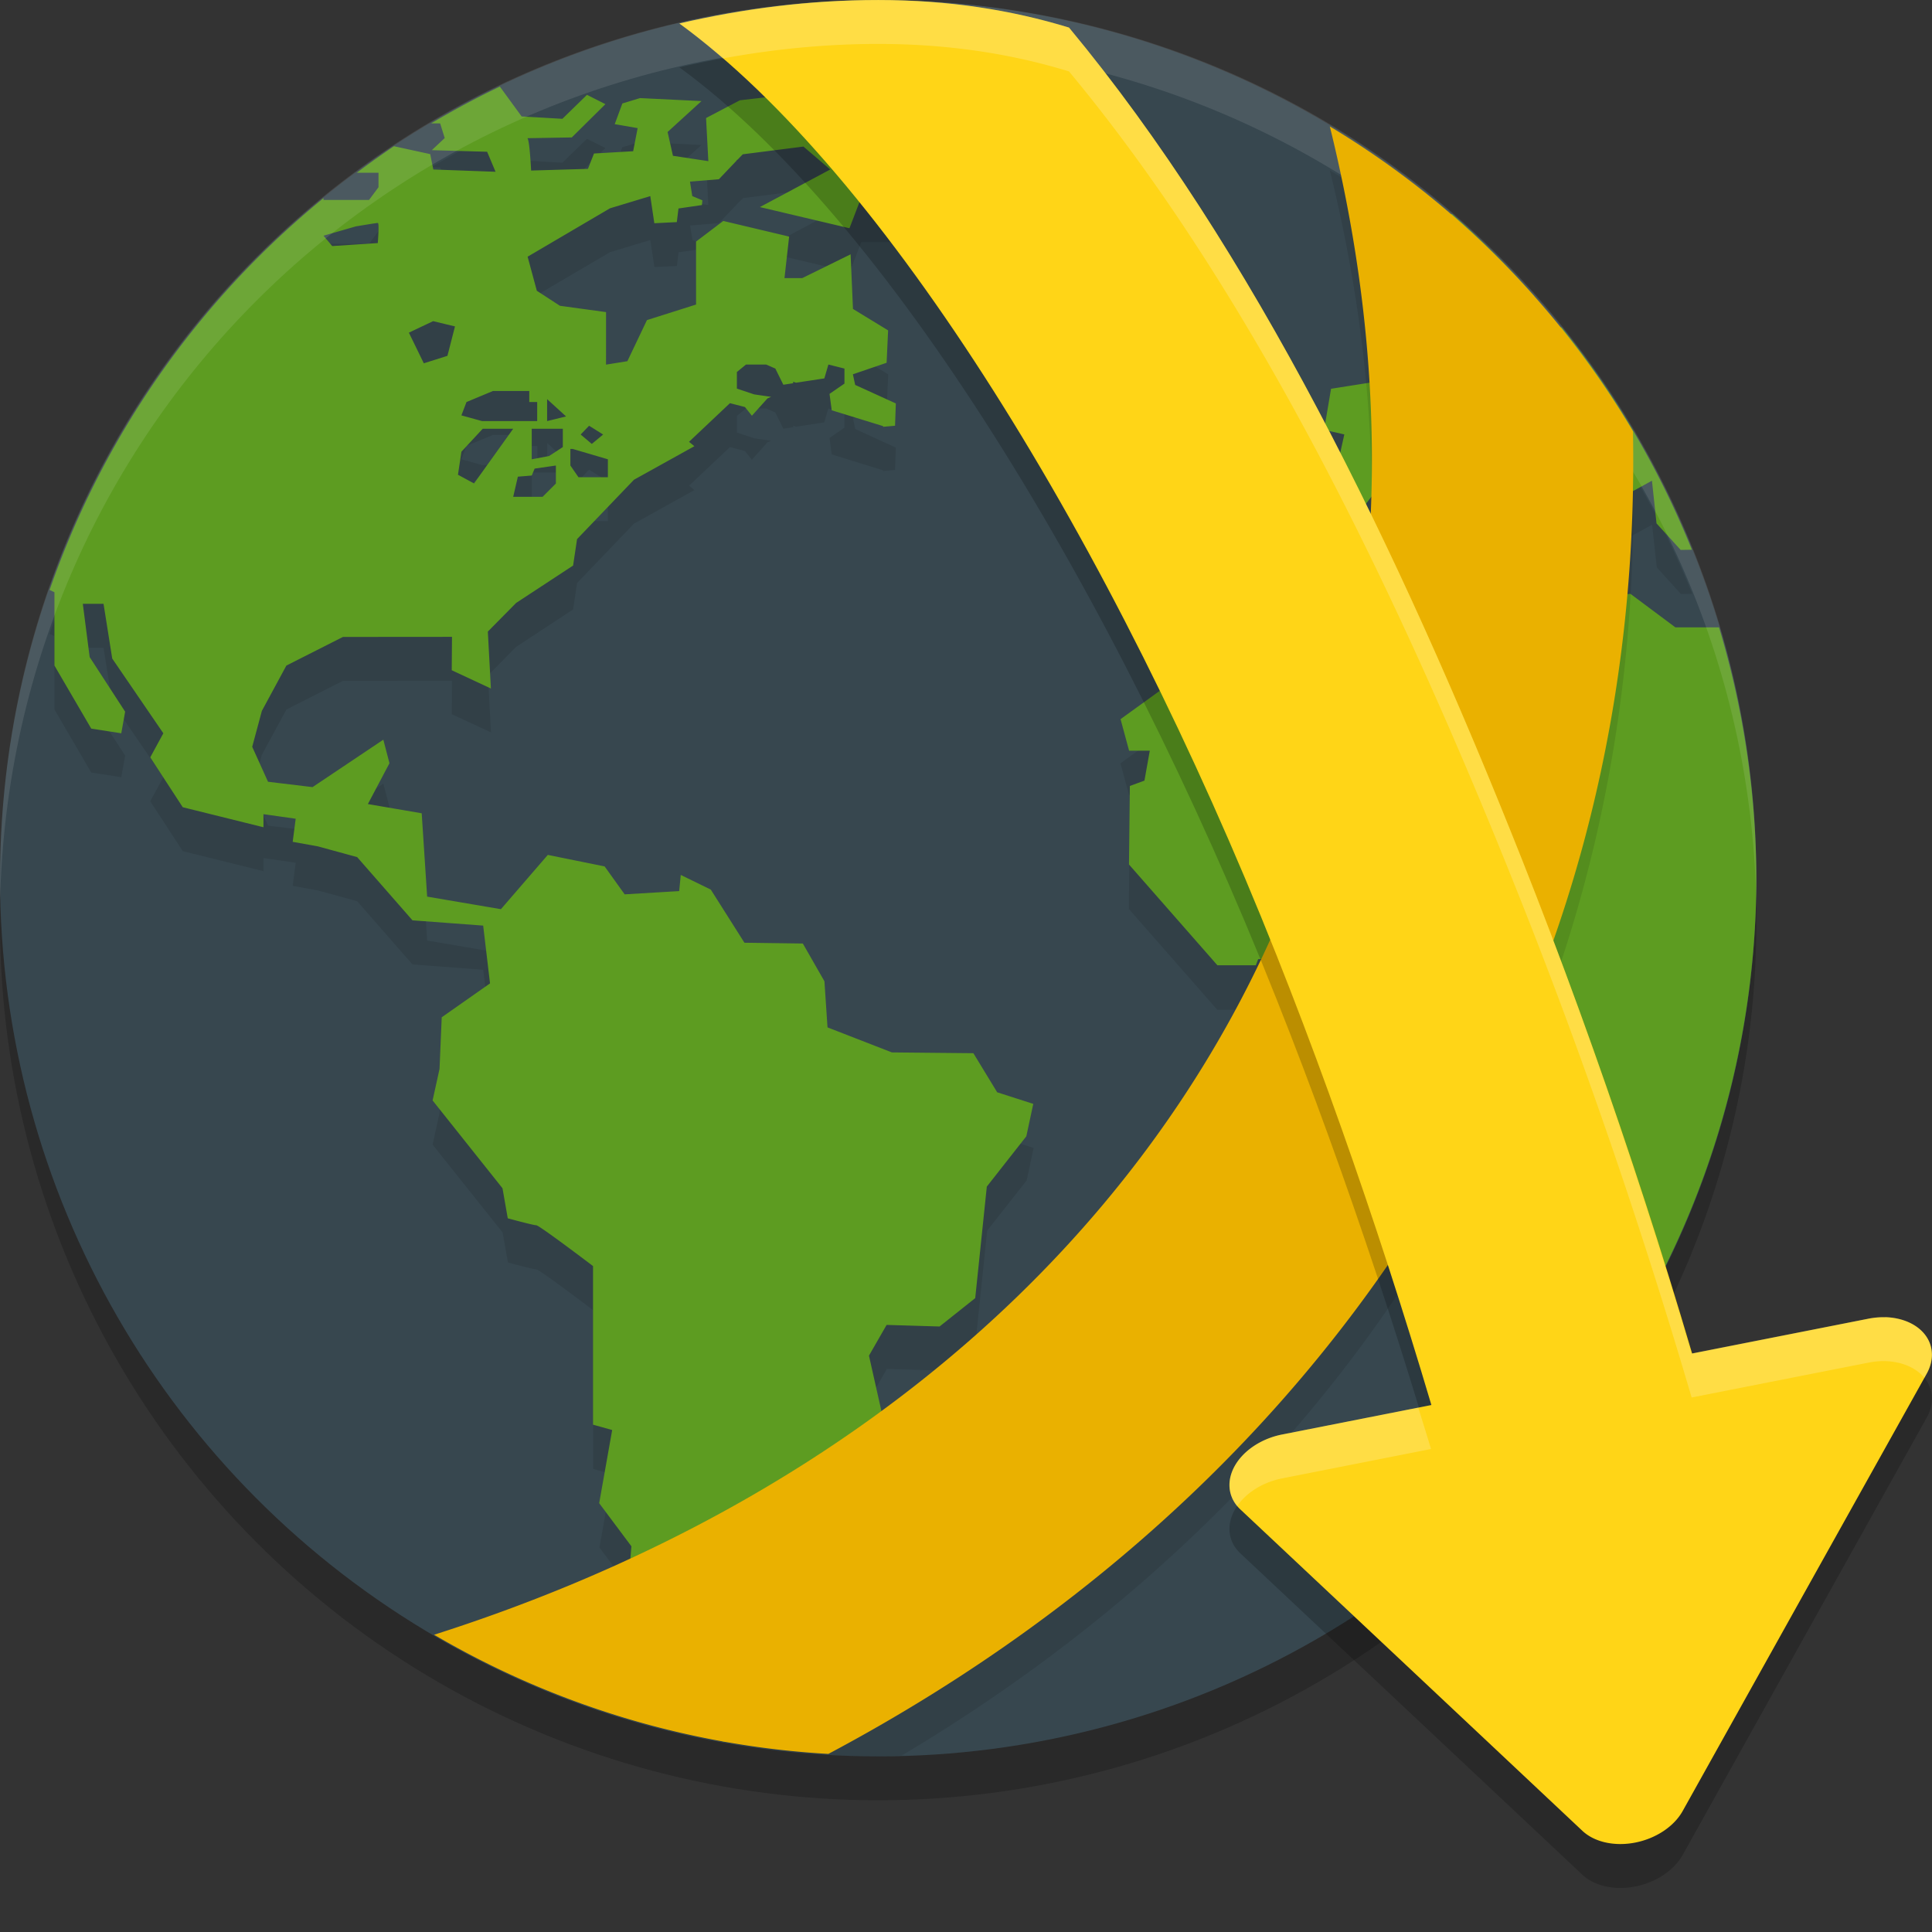 <svg xmlns="http://www.w3.org/2000/svg" width="22" height="22" version="1"><rect width="100%" height="100%" fill="#333333" stroke="none"/><defs>
<linearGradient id="ucPurpleBlue" x1="0%" y1="0%" x2="100%" y2="100%">
  <stop offset="0%" style="stop-color:#B794F4;stop-opacity:1"/>
  <stop offset="100%" style="stop-color:#4299E1;stop-opacity:1"/>
</linearGradient>
</defs>
 <circle style="opacity:0.2" cx="10" cy="10.5" r="10"/>
 <circle style="fill:#37474f" cx="10" cy="10" r="10"/>
 <path style="opacity:0.1" d="M 5.692,1.486 A 10,10 0 0 0 4.91,1.906 H 5.013 L 5.064,2.072 4.917,2.21 5.547,2.228 5.643,2.455 4.935,2.429 4.899,2.254 4.486,2.164 A 10,10 0 0 0 4.063,2.467 h 0.247 v 0.165 L 4.202,2.777 H 3.685 V 2.755 A 10,10 0 0 0 0.565,7.218 l 0.055,0.026 V 8.079 L 1.039,8.797 1.381,8.85 1.425,8.604 1.021,7.982 0.943,7.376 H 1.179 L 1.278,7.999 1.86,8.85 1.711,9.124 2.081,9.692 3,9.92 V 9.771 l 0.367,0.053 -0.034,0.263 0.288,0.053 0.446,0.122 0.63,0.72 0.806,0.061 0.078,0.658 -0.551,0.386 -0.025,0.588 -0.079,0.359 0.797,1 0.061,0.342 c 0,0 0.289,0.079 0.324,0.079 0.035,0 0.647,0.465 0.647,0.465 v 1.807 l 0.219,0.062 -0.148,0.833 0.367,0.491 -0.067,0.826 0.423,0.745 a 10,10 0 0 0 1.072,0.211 l -0.158,-0.134 0.026,-0.193 0.082,-0.236 0.018,-0.241 -0.312,-0.01 -0.157,-0.197 0.259,-0.25 0.035,-0.187 -0.289,-0.083 0.018,-0.175 0.411,-0.062 0.626,-0.302 0.21,-0.386 0.656,-0.842 -0.148,-0.658 0.201,-0.351 0.604,0.019 0.406,-0.323 0.132,-1.27 0.45,-0.573 0.079,-0.369 -0.411,-0.132 -0.271,-0.445 -0.928,-0.01 L 9.423,12.199 9.389,11.674 9.142,11.244 8.477,11.234 8.094,10.63 7.752,10.463 7.734,10.646 7.113,10.684 6.886,10.366 6.238,10.235 5.704,10.853 4.864,10.71 4.803,9.761 4.189,9.656 4.435,9.191 4.365,8.923 3.56,9.463 3.053,9.402 2.872,9.004 2.982,8.595 3.262,8.079 3.905,7.753 5.147,7.752 5.144,8.132 5.591,8.34 5.556,7.692 5.877,7.366 6.526,6.94 6.571,6.639 7.219,5.963 7.907,5.581 7.847,5.53 8.312,5.091 8.483,5.136 8.562,5.235 8.739,5.037 8.782,5.019 8.589,4.991 8.391,4.925 V 4.736 l 0.104,-0.085 h 0.229 l 0.105,0.046 0.091,0.185 0.112,-0.017 v -0.017 l 0.031,0.011 0.323,-0.049 0.046,-0.158 0.184,0.046 v 0.172 l -0.17,0.117 0.025,0.187 0.584,0.181 c 0,0 9.5e-4,0.003 0.002,0.008 l 0.135,-0.012 0.009,-0.254 L 9.739,4.885 9.713,4.764 10.098,4.632 10.114,4.263 9.713,4.018 9.686,3.396 9.135,3.667 H 8.933 L 8.986,3.194 8.236,3.016 7.926,3.251 V 3.968 L 7.367,4.146 7.143,4.613 6.9,4.653 V 4.054 L 6.376,3.982 6.113,3.811 6.008,3.423 6.946,2.872 7.405,2.733 7.452,3.041 7.708,3.029 7.727,2.873 7.995,2.834 8,2.78 7.885,2.733 7.858,2.568 8.187,2.54 8.386,2.332 l 0.011,-0.015 0.003,9.75e-4 0.061,-0.062 0.691,-0.088 0.306,0.261 -0.802,0.428 1.02,0.241 0.132,-0.342 h 0.446 L 10.411,2.458 10.097,2.379 V 2.002 L 9.107,1.563 8.425,1.642 8.04,1.844 8.066,2.335 7.663,2.274 7.601,2.002 7.987,1.651 7.287,1.616 7.086,1.677 6.999,1.913 7.261,1.958 7.209,2.221 6.763,2.247 6.693,2.422 6.046,2.441 c 0,0 -0.018,-0.368 -0.044,-0.368 -0.026,5e-5 0.507,-0.009 0.507,-0.009 L 6.894,1.686 6.684,1.58 6.404,1.853 5.94,1.826 Z m 10.841,1.45 -0.318,0.125 -0.204,0.223 0.047,0.26 0.251,0.035 0.15,0.379 0.433,-0.175 0.071,0.506 h -0.13 l -0.355,-0.053 -0.394,0.066 -0.381,0.539 -0.545,0.086 -0.079,0.468 0.23,0.054 -0.066,0.301 -0.541,-0.108 -0.496,0.108 -0.105,0.276 0.086,0.581 0.291,0.137 0.488,-0.003 0.33,-0.029 0.101,-0.264 0.516,-0.671 0.34,0.069 0.334,-0.303 0.062,0.236 0.822,0.557 -0.101,0.135 -0.371,-0.02 0.143,0.202 0.229,0.05 L 17.637,6.592 17.631,6.27 17.75,6.21 17.654,6.109 17.105,5.802 16.962,5.395 h 0.456 l 0.146,0.145 0.393,0.34 0.017,0.41 0.407,0.434 0.151,-0.595 0.281,-0.154 0.053,0.486 0.275,0.303 0.128,-0.002 A 10,10 0 0 0 17.784,4.229 l -0.663,-0.006 -0.045,-0.15 0.395,-0.201 a 10,10 0 0 0 -0.937,-0.936 z m -12.231,0.104 c 0.019,0 0,0.229 0,0.229 L 3.783,3.302 3.685,3.184 4.052,3.078 c 0,0 0.23,-0.039 0.25,-0.039 z m 0.631,1.118 0.249,0.06 -0.086,0.335 -0.27,0.086 -0.17,-0.35 z M 5.615,4.952 h 0.413 v 0.126 H 6.119 V 5.295 H 5.489 L 5.254,5.23 5.312,5.078 Z m 0.616,0.093 0.217,0.197 -0.217,0.053 z M 6.708,5.348 6.868,5.448 6.739,5.555 6.612,5.448 Z M 5.497,5.381 H 5.845 L 5.398,6.005 5.215,5.906 5.254,5.644 Z m 0.559,0 H 6.409 V 5.591 L 6.252,5.693 6.056,5.73 Z M 6.495,5.612 H 6.521 L 6.922,5.73 V 5.934 H 6.587 L 6.495,5.801 Z M 6.33,5.801 V 6.006 L 6.18,6.157 H 5.845 l 0.053,-0.229 0.158,-0.014 0.032,-0.079 z M 16.74,6.67 15.558,6.762 15.192,6.959 H 14.723 L 14.493,6.936 13.924,7.253 V 7.85 l -1.165,0.842 0.097,0.359 h 0.236 l -0.062,0.342 -0.166,0.062 -0.01,0.895 1.007,1.148 h 0.437 l 0.027,-0.069 h 0.787 l 0.227,-0.211 h 0.447 l 0.244,0.246 0.666,0.069 -0.088,0.887 0.738,1.307 -0.389,0.745 0.026,0.351 0.306,0.307 v 0.844 l 0.353,0.476 A 10,10 0 0 0 19.987,10.257 10,10 0 0 0 19.575,7.644 H 19.078 L 18.566,7.262 18.028,7.315 V 7.644 H 17.857 L 17.674,7.512 16.74,7.275 Z"/>
 <path style="fill:#5d9c21" d="M 5.692,0.986 A 10,10 0 0 0 4.91,1.405 h 0.102 l 0.052,0.167 -0.147,0.138 0.63,0.018 0.096,0.228 -0.709,-0.026 -0.035,-0.175 -0.413,-0.09 A 10,10 0 0 0 4.063,1.967 H 4.31 V 2.132 L 4.202,2.277 H 3.684 v -0.021 A 10,10 0 0 0 0.565,6.718 l 0.055,0.026 V 7.579 L 1.039,8.297 1.381,8.35 1.425,8.104 1.021,7.482 0.943,6.876 H 1.179 L 1.278,7.499 1.86,8.35 1.711,8.624 2.081,9.192 3,9.42 V 9.271 l 0.367,0.052 -0.034,0.263 0.288,0.052 0.446,0.122 0.63,0.72 0.805,0.06 0.078,0.658 -0.55,0.386 -0.025,0.588 -0.079,0.359 0.796,1 0.06,0.342 c 0,0 0.289,0.079 0.324,0.079 0.035,0 0.647,0.465 0.647,0.465 v 1.806 l 0.218,0.061 -0.148,0.833 0.367,0.491 -0.067,0.826 0.485,0.855 0.619,0.541 a 10,10 0 0 0 0.033,0.006 l 0.599,0.011 0.06,-0.202 -0.46,-0.388 0.026,-0.193 0.082,-0.236 0.018,-0.241 -0.311,-0.01 -0.157,-0.197 0.259,-0.25 0.035,-0.187 -0.289,-0.083 0.018,-0.175 0.411,-0.062 0.626,-0.301 0.21,-0.386 0.656,-0.841 -0.148,-0.658 0.201,-0.35 0.603,0.018 0.406,-0.323 0.132,-1.27 0.45,-0.573 0.079,-0.369 -0.411,-0.132 -0.271,-0.445 -0.928,-0.009 L 9.423,11.699 9.388,11.174 9.142,10.744 8.477,10.735 8.094,10.13 7.752,9.963 7.734,10.147 7.113,10.184 6.885,9.866 6.238,9.735 5.704,10.353 4.864,10.21 4.802,9.261 4.189,9.156 4.435,8.691 4.365,8.423 3.559,8.963 3.052,8.902 2.872,8.504 2.982,8.095 3.261,7.579 3.905,7.253 l 1.242,-10e-4 -0.003,0.38 0.446,0.208 -0.035,-0.648 L 5.877,6.866 6.526,6.44 6.571,6.139 7.219,5.463 7.907,5.081 7.846,5.031 8.312,4.591 l 0.171,0.044 0.079,0.099 0.177,-0.197 0.042,-0.018 -0.193,-0.028 L 8.391,4.425 V 4.236 l 0.104,-0.085 h 0.229 l 0.105,0.046 0.091,0.184 0.112,-0.017 v -0.017 l 0.032,0.011 0.323,-0.049 0.046,-0.158 0.183,0.046 v 0.171 l -0.17,0.117 0.025,0.187 0.584,0.18 c 0,0 10e-4,0.003 0.002,0.008 l 0.135,-0.012 0.009,-0.254 -0.463,-0.211 -0.026,-0.121 0.384,-0.131 0.017,-0.369 L 9.713,3.518 9.686,2.896 9.135,3.167 H 8.933 L 8.986,2.694 8.236,2.516 7.926,2.751 v 0.717 l -0.559,0.177 -0.223,0.468 -0.243,0.039 V 3.554 L 6.376,3.482 6.113,3.311 6.008,2.923 6.946,2.372 7.405,2.233 l 0.046,0.309 0.256,-0.013 0.019,-0.155 0.267,-0.039 0.005,-0.054 -0.115,-0.048 -0.026,-0.165 0.329,-0.027 0.198,-0.208 0.011,-0.015 0.003,9.5e-4 0.06,-0.062 0.691,-0.088 0.305,0.261 -0.801,0.428 1.02,0.241 0.131,-0.342 h 0.446 L 10.411,1.958 10.096,1.879 V 1.502 L 9.107,1.063 8.425,1.142 8.04,1.344 l 0.026,0.491 -0.403,-0.061 -0.061,-0.271 0.386,-0.352 -0.7,-0.034 -0.201,0.061 -0.087,0.236 0.261,0.045 -0.051,0.263 -0.446,0.026 -0.069,0.175 -0.647,0.019 c 0,0 -0.018,-0.368 -0.044,-0.368 -0.026,5e-5 0.507,-0.009 0.507,-0.009 L 6.894,1.186 6.684,1.08 6.404,1.353 5.94,1.326 Z M 16.533,2.436 16.215,2.561 16.01,2.783 l 0.047,0.26 0.251,0.035 0.15,0.379 0.432,-0.175 0.071,0.506 h -0.13 l -0.355,-0.052 -0.393,0.066 -0.381,0.539 -0.545,0.086 -0.079,0.467 0.23,0.053 -0.067,0.301 -0.541,-0.108 -0.496,0.108 -0.105,0.276 0.086,0.581 0.291,0.136 0.488,-0.003 0.33,-0.029 0.1,-0.263 0.515,-0.671 0.34,0.069 0.334,-0.302 0.062,0.236 0.822,0.556 -0.1,0.134 -0.371,-0.019 0.142,0.202 0.228,0.049 0.266,-0.111 -0.005,-0.322 0.119,-0.059 L 17.654,5.609 17.105,5.302 16.962,4.895 h 0.456 l 0.145,0.144 0.392,0.34 0.017,0.41 0.407,0.433 0.151,-0.594 0.281,-0.154 0.052,0.486 0.275,0.302 0.128,-0.002 a 10,10 0 0 0 -1.484,-2.532 l -0.663,-0.006 -0.045,-0.15 0.394,-0.201 A 10,10 0 0 0 16.533,2.436 Z M 4.302,2.539 c 0.019,0 0,0.229 0,0.229 L 3.783,2.802 3.684,2.684 4.052,2.578 c 0,0 0.23,-0.039 0.25,-0.039 z m 0.63,1.118 0.249,0.06 -0.086,0.335 -0.269,0.085 -0.17,-0.349 z m 0.682,0.795 h 0.413 v 0.126 h 0.09 V 4.795 H 5.489 L 5.254,4.73 5.312,4.578 Z m 0.616,0.093 0.216,0.197 -0.216,0.053 z M 6.708,4.848 6.868,4.948 6.739,5.055 6.612,4.948 Z m -1.211,0.034 H 5.844 L 5.398,5.505 5.215,5.406 l 0.039,-0.262 z m 0.558,0 H 6.409 V 5.091 L 6.252,5.193 6.055,5.23 Z M 6.495,5.112 h 0.026 L 6.922,5.23 V 5.434 H 6.587 L 6.495,5.301 Z M 6.33,5.301 V 5.506 L 6.179,5.657 h -0.335 l 0.053,-0.229 0.158,-0.013 0.033,-0.079 z m 10.41,0.869 -1.181,0.091 -0.366,0.197 h -0.469 l -0.23,-0.024 -0.569,0.317 v 0.596 l -1.165,0.842 0.097,0.359 h 0.236 l -0.061,0.341 -0.166,0.061 -0.01,0.894 1.007,1.148 h 0.437 l 0.027,-0.07 h 0.787 l 0.226,-0.21 h 0.447 l 0.244,0.246 0.666,0.069 -0.088,0.887 0.738,1.306 -0.388,0.745 0.026,0.351 0.305,0.306 v 0.843 l 0.402,0.542 v 0.369 A 10,10 0 0 0 20,10 10,10 0 0 0 19.575,7.144 H 19.078 L 18.566,6.762 18.028,6.815 V 7.144 H 17.857 L 17.674,7.012 16.74,6.775 Z"/>
 <path style="opacity:0.1;fill:#ffffff" d="m 10,2.4942526e-4 c -5.539,0 -9.999,4.46 -9.999,10 0,0.084 -0.002,0.167 0,0.25 C 0.133,4.827 4.544,0.5 10,0.5 c 5.455,0 9.867,4.327 9.999,9.75 0.002,-0.083 0,-0.166 0,-0.25 0,-5.54 -4.459,-10 -9.999,-10 z"/>
 <path style="opacity:0.1" d="m 15.143,1.94 c 0.928,3.762 0.465,7.138 -1.016,9.95 -1.653,3.141 -4.635,5.628 -8.62,7.031 a 10,10 0 0 0 4.492,1.079 10,10 0 0 0 0.27,-0.01 c 2.821,-1.679 5.068,-3.956 6.514,-6.703 1.239,-2.353 1.865,-5.026 1.812,-7.876 A 10,10 0 0 0 15.143,1.94 Z"/>
 <path style="fill:#eab100" d="m 15.143,1.44 c 0.928,3.762 0.465,7.138 -1.016,9.95 -1.731,3.288 -4.915,5.864 -9.184,7.225 a 10,10 0 0 0 4.49,1.357 c 3.218,-1.711 5.762,-4.17 7.35,-7.184 1.239,-2.353 1.865,-5.026 1.812,-7.876 A 10,10 0 0 0 15.143,1.44 Z"/>
 <path style="opacity:0.2" d="m 10,0.5 c -0.78,0 -1.535,0.098 -2.264,0.267 C 10.074,2.469 12.676,6.692 14.535,11.374 c 0.825,2.077 1.531,4.241 2.096,6.281 0.549,1.985 0.346,0.686 0.16,-0.025 l 2.837,-0.451 C 19.019,14.947 18.242,12.58 17.323,10.267 15.921,6.736 14.26,3.328 12.173,0.814 11.517,0.613 10.799,0.5 10,0.5 Z M 19.628,17.179 c 0.84,3.078 -0.132,-2.076 0,0 z"/>
 <path style="fill:#ffd517" d="m 10,2.4942526e-4 c -0.78,0 -1.535,0.098 -2.264,0.267 C 10.074,1.969 12.676,6.192 14.535,10.874 c 0.825,2.077 1.531,4.241 2.096,6.281 0.549,1.985 0.346,0.686 0.16,-0.025 l 2.837,-0.451 C 19.019,14.447 18.242,12.08 17.323,9.767 15.921,6.236 14.26,2.828 12.173,0.314 11.517,0.113 10.799,2.4942526e-4 10,2.4942526e-4 Z M 19.628,16.679 c 0.84,3.078 -0.132,-2.076 0,0 z"/>
 <path style="opacity:0.2" d="m 21.467,15.5 a 0.495,0.674 74.339 0 0 -0.194,0.017 L 17.936,16.176 14.599,16.835 a 0.495,0.674 74.339 0 0 -0.454,0.243 0.495,0.674 74.339 0 0 -0.022,0.609 l 1.948,1.83 1.948,1.831 a 0.495,0.674 74.339 0 0 1.142,-0.226 l 1.389,-2.49 1.39,-2.49 a 0.495,0.674 74.339 0 0 -0.473,-0.643 z"/>
 <path style="fill:#ffd517" d="m 21.467,15 a 0.495,0.674 74.339 0 0 -0.194,0.017 l -3.337,0.659 -3.337,0.659 a 0.495,0.674 74.339 0 0 -0.454,0.243 0.495,0.674 74.339 0 0 -0.022,0.609 l 1.948,1.83 1.948,1.831 a 0.495,0.674 74.339 0 0 1.142,-0.226 l 1.389,-2.49 1.39,-2.49 a 0.495,0.674 74.339 0 0 -0.473,-0.643 z"/>
 <path style="opacity:0.2;fill:#ffffff" d="m 10,2.4942526e-4 c -0.78,0 -1.535,0.098 -2.264,0.267 0.164,0.119 0.33,0.255 0.496,0.398 0.574,-0.105 1.163,-0.165 1.768,-0.165 0.799,0 1.518,0.112 2.173,0.313 2.088,2.514 3.748,5.923 5.15,9.453 0.747,1.882 1.395,3.796 1.94,5.647 l 2.01,-0.396 a 0.495,0.674 74.339 0 1 0.194,-0.018 0.495,0.674 74.339 0 1 0.446,0.19 l 0.026,-0.047 a 0.495,0.674 74.339 0 0 -0.473,-0.644 0.495,0.674 74.339 0 0 -0.194,0.018 l -2.01,0.396 C 18.718,13.563 18.07,11.649 17.323,9.767 15.921,6.236 14.26,2.828 12.173,0.314 11.517,0.113 10.799,2.4942526e-4 10,2.4942526e-4 Z M 16.151,16.028 14.598,16.335 a 0.495,0.674 74.339 0 0 -0.454,0.244 0.495,0.674 74.339 0 0 -0.057,0.571 0.495,0.674 74.339 0 1 0.057,-0.071 0.495,0.674 74.339 0 1 0.454,-0.244 l 1.697,-0.335 c -0.046,-0.156 -0.097,-0.315 -0.145,-0.472 z"/>
</svg>
